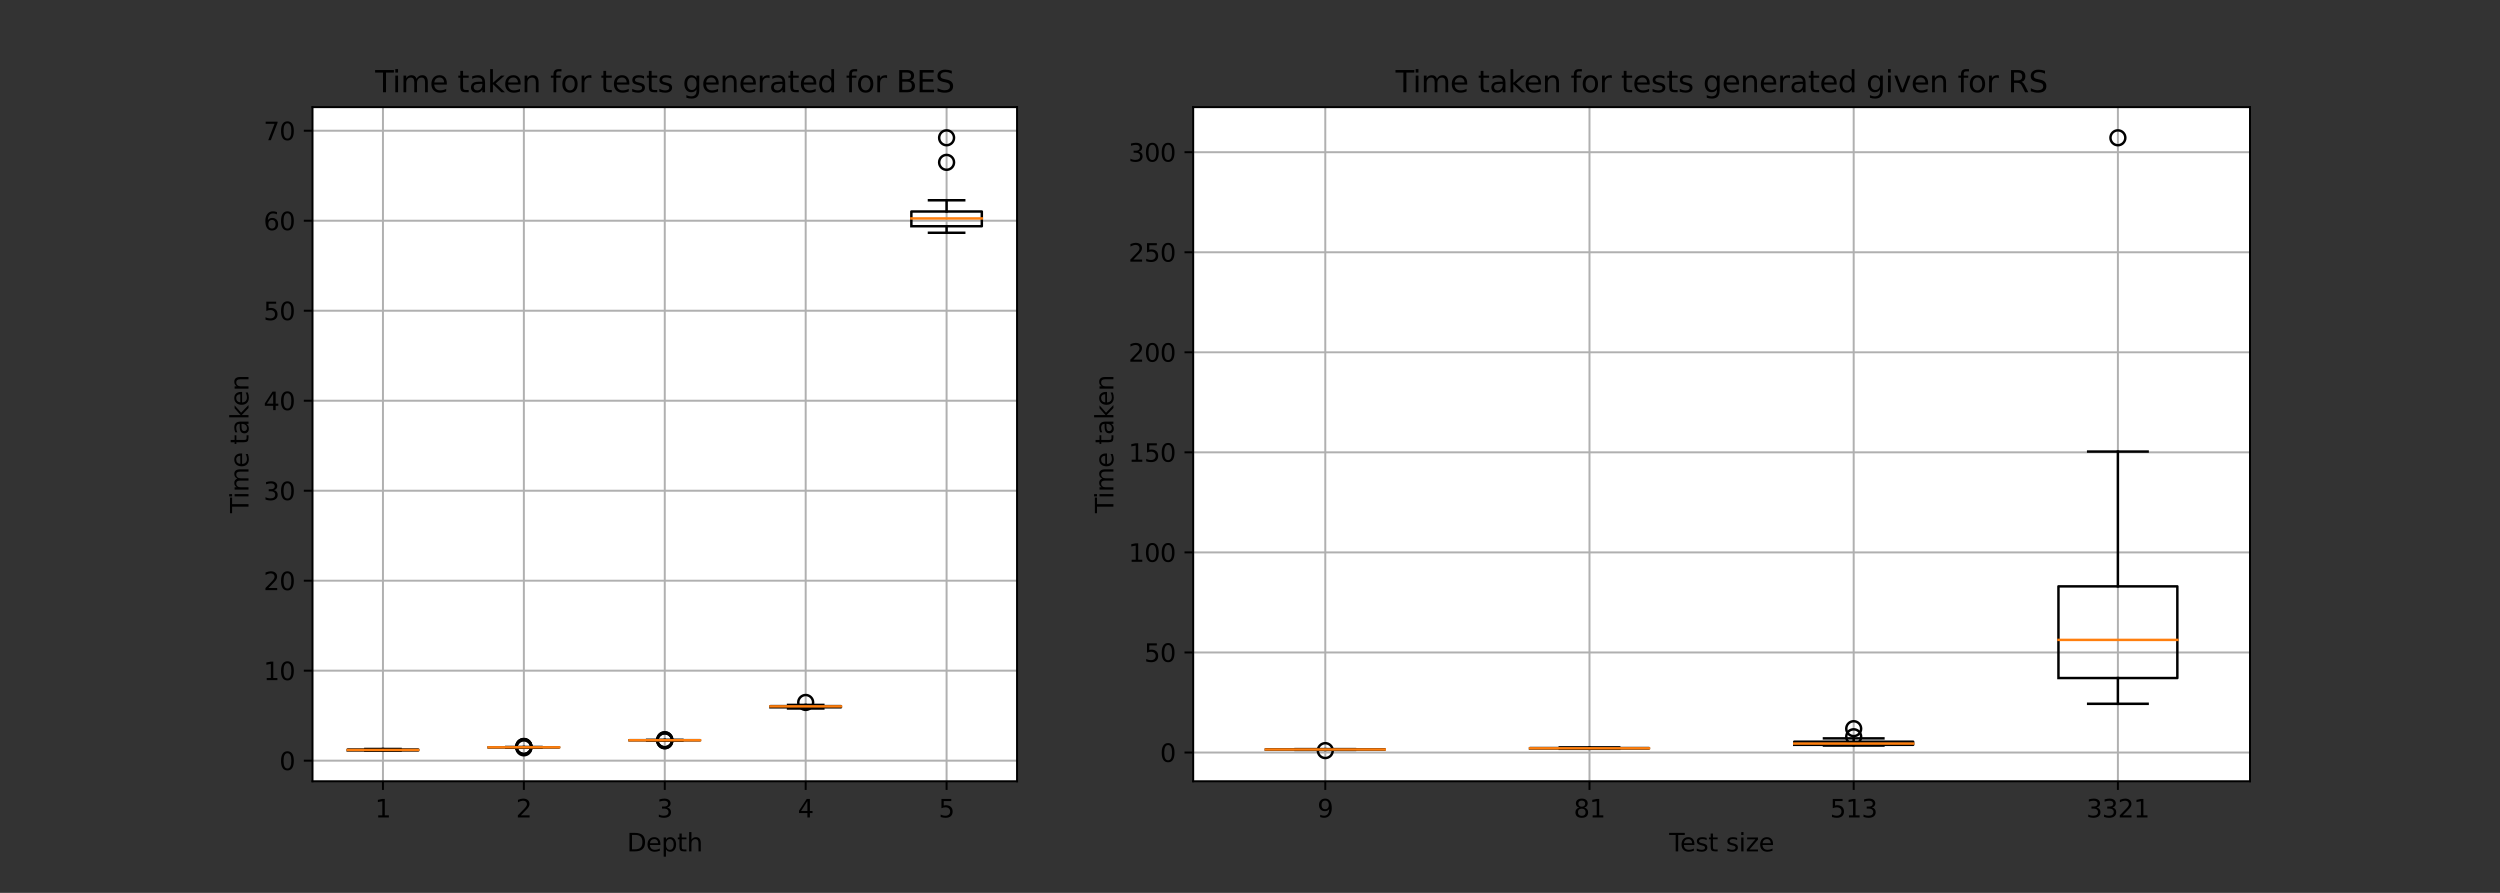 <?xml version="1.0" encoding="utf-8" standalone="no"?>
<!DOCTYPE svg PUBLIC "-//W3C//DTD SVG 1.1//EN"
  "http://www.w3.org/Graphics/SVG/1.1/DTD/svg11.dtd">
<svg height="360pt" version="1.1" viewBox="0 0 1008 360" width="1008pt" xmlns="http://www.w3.org/2000/svg" xmlns:xlink="http://www.w3.org/1999/xlink">
 <rect x="0" y="0" width="1008" height="360" fill="#333333" stroke="none"/>
 <defs>
  <style type="text/css">*{stroke-linecap:butt;stroke-linejoin:round;}</style>
 </defs>
 <g id="figure_1">
  <g id="patch_1">
   <path d="M 0 360 
L 1008 360 
L 1008 0 
L 0 0 
z
" style="fill:none;"/>
  </g>
  <g id="axes_1">
   <g id="patch_2">
    <path d="M 126 315 
L 410.073 315 
L 410.073 43.2 
L 126 43.2 
z
" style="fill:#ffffff;"/>
   </g>
   <g id="matplotlib.axis_1">
    <g id="xtick_1">
     <g id="line2d_1">
      <path clip-path="url(#p9148773cfa)" d="M 154.407 315 
L 154.407 43.2 
" style="fill:none;stroke:#b0b0b0;stroke-linecap:square;stroke-width:0.8;"/>
     </g>
     <g id="line2d_2">
      <defs>
       <path d="M 0 0 
L 0 3.5 
" id="m10429be201" style="stroke:#000000;stroke-width:0.8;"/>
      </defs>
      <g>
       <use style="stroke:#000000;stroke-width:0.8;" x="154.407" xlink:href="#m10429be201" y="315"/>
      </g>
     </g>
     <g id="text_1">
      <!-- 1 -->
      <g transform="translate(151.226 329.598)scale(0.1 -0.1)">
       <defs>
        <path d="M 794 531 
L 1825 531 
L 1825 4091 
L 703 3866 
L 703 4441 
L 1819 4666 
L 2450 4666 
L 2450 531 
L 3481 531 
L 3481 0 
L 794 0 
L 794 531 
z
" id="DejaVuSans-31" transform="scale(0.016)"/>
       </defs>
       <use xlink:href="#DejaVuSans-31"/>
      </g>
     </g>
    </g>
    <g id="xtick_2">
     <g id="line2d_3">
      <path clip-path="url(#p9148773cfa)" d="M 211.222 315 
L 211.222 43.2 
" style="fill:none;stroke:#b0b0b0;stroke-linecap:square;stroke-width:0.8;"/>
     </g>
     <g id="line2d_4">
      <g>
       <use style="stroke:#000000;stroke-width:0.8;" x="211.222" xlink:href="#m10429be201" y="315"/>
      </g>
     </g>
     <g id="text_2">
      <!-- 2 -->
      <g transform="translate(208.041 329.598)scale(0.1 -0.1)">
       <defs>
        <path d="M 1228 531 
L 3431 531 
L 3431 0 
L 469 0 
L 469 531 
Q 828 903 1448 1529 
Q 2069 2156 2228 2338 
Q 2531 2678 2651 2914 
Q 2772 3150 2772 3378 
Q 2772 3750 2511 3984 
Q 2250 4219 1831 4219 
Q 1534 4219 1204 4116 
Q 875 4013 500 3803 
L 500 4441 
Q 881 4594 1212 4672 
Q 1544 4750 1819 4750 
Q 2544 4750 2975 4387 
Q 3406 4025 3406 3419 
Q 3406 3131 3298 2873 
Q 3191 2616 2906 2266 
Q 2828 2175 2409 1742 
Q 1991 1309 1228 531 
z
" id="DejaVuSans-32" transform="scale(0.016)"/>
       </defs>
       <use xlink:href="#DejaVuSans-32"/>
      </g>
     </g>
    </g>
    <g id="xtick_3">
     <g id="line2d_5">
      <path clip-path="url(#p9148773cfa)" d="M 268.036 315 
L 268.036 43.2 
" style="fill:none;stroke:#b0b0b0;stroke-linecap:square;stroke-width:0.8;"/>
     </g>
     <g id="line2d_6">
      <g>
       <use style="stroke:#000000;stroke-width:0.8;" x="268.036" xlink:href="#m10429be201" y="315"/>
      </g>
     </g>
     <g id="text_3">
      <!-- 3 -->
      <g transform="translate(264.855 329.598)scale(0.1 -0.1)">
       <defs>
        <path d="M 2597 2516 
Q 3050 2419 3304 2112 
Q 3559 1806 3559 1356 
Q 3559 666 3084 287 
Q 2609 -91 1734 -91 
Q 1441 -91 1130 -33 
Q 819 25 488 141 
L 488 750 
Q 750 597 1062 519 
Q 1375 441 1716 441 
Q 2309 441 2620 675 
Q 2931 909 2931 1356 
Q 2931 1769 2642 2001 
Q 2353 2234 1838 2234 
L 1294 2234 
L 1294 2753 
L 1863 2753 
Q 2328 2753 2575 2939 
Q 2822 3125 2822 3475 
Q 2822 3834 2567 4026 
Q 2313 4219 1838 4219 
Q 1578 4219 1281 4162 
Q 984 4106 628 3988 
L 628 4550 
Q 988 4650 1302 4700 
Q 1616 4750 1894 4750 
Q 2613 4750 3031 4423 
Q 3450 4097 3450 3541 
Q 3450 3153 3228 2886 
Q 3006 2619 2597 2516 
z
" id="DejaVuSans-33" transform="scale(0.016)"/>
       </defs>
       <use xlink:href="#DejaVuSans-33"/>
      </g>
     </g>
    </g>
    <g id="xtick_4">
     <g id="line2d_7">
      <path clip-path="url(#p9148773cfa)" d="M 324.851 315 
L 324.851 43.2 
" style="fill:none;stroke:#b0b0b0;stroke-linecap:square;stroke-width:0.8;"/>
     </g>
     <g id="line2d_8">
      <g>
       <use style="stroke:#000000;stroke-width:0.8;" x="324.851" xlink:href="#m10429be201" y="315"/>
      </g>
     </g>
     <g id="text_4">
      <!-- 4 -->
      <g transform="translate(321.67 329.598)scale(0.1 -0.1)">
       <defs>
        <path d="M 2419 4116 
L 825 1625 
L 2419 1625 
L 2419 4116 
z
M 2253 4666 
L 3047 4666 
L 3047 1625 
L 3713 1625 
L 3713 1100 
L 3047 1100 
L 3047 0 
L 2419 0 
L 2419 1100 
L 313 1100 
L 313 1709 
L 2253 4666 
z
" id="DejaVuSans-34" transform="scale(0.016)"/>
       </defs>
       <use xlink:href="#DejaVuSans-34"/>
      </g>
     </g>
    </g>
    <g id="xtick_5">
     <g id="line2d_9">
      <path clip-path="url(#p9148773cfa)" d="M 381.665 315 
L 381.665 43.2 
" style="fill:none;stroke:#b0b0b0;stroke-linecap:square;stroke-width:0.8;"/>
     </g>
     <g id="line2d_10">
      <g>
       <use style="stroke:#000000;stroke-width:0.8;" x="381.665" xlink:href="#m10429be201" y="315"/>
      </g>
     </g>
     <g id="text_5">
      <!-- 5 -->
      <g transform="translate(378.484 329.598)scale(0.1 -0.1)">
       <defs>
        <path d="M 691 4666 
L 3169 4666 
L 3169 4134 
L 1269 4134 
L 1269 2991 
Q 1406 3038 1543 3061 
Q 1681 3084 1819 3084 
Q 2600 3084 3056 2656 
Q 3513 2228 3513 1497 
Q 3513 744 3044 326 
Q 2575 -91 1722 -91 
Q 1428 -91 1123 -41 
Q 819 9 494 109 
L 494 744 
Q 775 591 1075 516 
Q 1375 441 1709 441 
Q 2250 441 2565 725 
Q 2881 1009 2881 1497 
Q 2881 1984 2565 2268 
Q 2250 2553 1709 2553 
Q 1456 2553 1204 2497 
Q 953 2441 691 2322 
L 691 4666 
z
" id="DejaVuSans-35" transform="scale(0.016)"/>
       </defs>
       <use xlink:href="#DejaVuSans-35"/>
      </g>
     </g>
    </g>
    <g id="text_6">
     <!-- Depth -->
     <g transform="translate(252.807 343.277)scale(0.1 -0.1)">
      <defs>
       <path d="M 1259 4147 
L 1259 519 
L 2022 519 
Q 2988 519 3436 956 
Q 3884 1394 3884 2338 
Q 3884 3275 3436 3711 
Q 2988 4147 2022 4147 
L 1259 4147 
z
M 628 4666 
L 1925 4666 
Q 3281 4666 3915 4102 
Q 4550 3538 4550 2338 
Q 4550 1131 3912 565 
Q 3275 0 1925 0 
L 628 0 
L 628 4666 
z
" id="DejaVuSans-44" transform="scale(0.016)"/>
       <path d="M 3597 1894 
L 3597 1613 
L 953 1613 
Q 991 1019 1311 708 
Q 1631 397 2203 397 
Q 2534 397 2845 478 
Q 3156 559 3463 722 
L 3463 178 
Q 3153 47 2828 -22 
Q 2503 -91 2169 -91 
Q 1331 -91 842 396 
Q 353 884 353 1716 
Q 353 2575 817 3079 
Q 1281 3584 2069 3584 
Q 2775 3584 3186 3129 
Q 3597 2675 3597 1894 
z
M 3022 2063 
Q 3016 2534 2758 2815 
Q 2500 3097 2075 3097 
Q 1594 3097 1305 2825 
Q 1016 2553 972 2059 
L 3022 2063 
z
" id="DejaVuSans-65" transform="scale(0.016)"/>
       <path d="M 1159 525 
L 1159 -1331 
L 581 -1331 
L 581 3500 
L 1159 3500 
L 1159 2969 
Q 1341 3281 1617 3432 
Q 1894 3584 2278 3584 
Q 2916 3584 3314 3078 
Q 3713 2572 3713 1747 
Q 3713 922 3314 415 
Q 2916 -91 2278 -91 
Q 1894 -91 1617 61 
Q 1341 213 1159 525 
z
M 3116 1747 
Q 3116 2381 2855 2742 
Q 2594 3103 2138 3103 
Q 1681 3103 1420 2742 
Q 1159 2381 1159 1747 
Q 1159 1113 1420 752 
Q 1681 391 2138 391 
Q 2594 391 2855 752 
Q 3116 1113 3116 1747 
z
" id="DejaVuSans-70" transform="scale(0.016)"/>
       <path d="M 1172 4494 
L 1172 3500 
L 2356 3500 
L 2356 3053 
L 1172 3053 
L 1172 1153 
Q 1172 725 1289 603 
Q 1406 481 1766 481 
L 2356 481 
L 2356 0 
L 1766 0 
Q 1100 0 847 248 
Q 594 497 594 1153 
L 594 3053 
L 172 3053 
L 172 3500 
L 594 3500 
L 594 4494 
L 1172 4494 
z
" id="DejaVuSans-74" transform="scale(0.016)"/>
       <path d="M 3513 2113 
L 3513 0 
L 2938 0 
L 2938 2094 
Q 2938 2591 2744 2837 
Q 2550 3084 2163 3084 
Q 1697 3084 1428 2787 
Q 1159 2491 1159 1978 
L 1159 0 
L 581 0 
L 581 4863 
L 1159 4863 
L 1159 2956 
Q 1366 3272 1645 3428 
Q 1925 3584 2291 3584 
Q 2894 3584 3203 3211 
Q 3513 2838 3513 2113 
z
" id="DejaVuSans-68" transform="scale(0.016)"/>
      </defs>
      <use xlink:href="#DejaVuSans-44"/>
      <use x="77.002" xlink:href="#DejaVuSans-65"/>
      <use x="138.525" xlink:href="#DejaVuSans-70"/>
      <use x="202.002" xlink:href="#DejaVuSans-74"/>
      <use x="241.211" xlink:href="#DejaVuSans-68"/>
     </g>
    </g>
   </g>
   <g id="matplotlib.axis_2">
    <g id="ytick_1">
     <g id="line2d_11">
      <path clip-path="url(#p9148773cfa)" d="M 126 306.705 
L 410.073 306.705 
" style="fill:none;stroke:#b0b0b0;stroke-linecap:square;stroke-width:0.8;"/>
     </g>
     <g id="line2d_12">
      <defs>
       <path d="M 0 0 
L -3.5 0 
" id="mc51fb08b3b" style="stroke:#000000;stroke-width:0.8;"/>
      </defs>
      <g>
       <use style="stroke:#000000;stroke-width:0.8;" x="126" xlink:href="#mc51fb08b3b" y="306.705"/>
      </g>
     </g>
     <g id="text_7">
      <!-- 0 -->
      <g transform="translate(112.638 310.504)scale(0.1 -0.1)">
       <defs>
        <path d="M 2034 4250 
Q 1547 4250 1301 3770 
Q 1056 3291 1056 2328 
Q 1056 1369 1301 889 
Q 1547 409 2034 409 
Q 2525 409 2770 889 
Q 3016 1369 3016 2328 
Q 3016 3291 2770 3770 
Q 2525 4250 2034 4250 
z
M 2034 4750 
Q 2819 4750 3233 4129 
Q 3647 3509 3647 2328 
Q 3647 1150 3233 529 
Q 2819 -91 2034 -91 
Q 1250 -91 836 529 
Q 422 1150 422 2328 
Q 422 3509 836 4129 
Q 1250 4750 2034 4750 
z
" id="DejaVuSans-30" transform="scale(0.016)"/>
       </defs>
       <use xlink:href="#DejaVuSans-30"/>
      </g>
     </g>
    </g>
    <g id="ytick_2">
     <g id="line2d_13">
      <path clip-path="url(#p9148773cfa)" d="M 126 270.421 
L 410.073 270.421 
" style="fill:none;stroke:#b0b0b0;stroke-linecap:square;stroke-width:0.8;"/>
     </g>
     <g id="line2d_14">
      <g>
       <use style="stroke:#000000;stroke-width:0.8;" x="126" xlink:href="#mc51fb08b3b" y="270.421"/>
      </g>
     </g>
     <g id="text_8">
      <!-- 10 -->
      <g transform="translate(106.275 274.22)scale(0.1 -0.1)">
       <use xlink:href="#DejaVuSans-31"/>
       <use x="63.623" xlink:href="#DejaVuSans-30"/>
      </g>
     </g>
    </g>
    <g id="ytick_3">
     <g id="line2d_15">
      <path clip-path="url(#p9148773cfa)" d="M 126 234.138 
L 410.073 234.138 
" style="fill:none;stroke:#b0b0b0;stroke-linecap:square;stroke-width:0.8;"/>
     </g>
     <g id="line2d_16">
      <g>
       <use style="stroke:#000000;stroke-width:0.8;" x="126" xlink:href="#mc51fb08b3b" y="234.138"/>
      </g>
     </g>
     <g id="text_9">
      <!-- 20 -->
      <g transform="translate(106.275 237.937)scale(0.1 -0.1)">
       <use xlink:href="#DejaVuSans-32"/>
       <use x="63.623" xlink:href="#DejaVuSans-30"/>
      </g>
     </g>
    </g>
    <g id="ytick_4">
     <g id="line2d_17">
      <path clip-path="url(#p9148773cfa)" d="M 126 197.854 
L 410.073 197.854 
" style="fill:none;stroke:#b0b0b0;stroke-linecap:square;stroke-width:0.8;"/>
     </g>
     <g id="line2d_18">
      <g>
       <use style="stroke:#000000;stroke-width:0.8;" x="126" xlink:href="#mc51fb08b3b" y="197.854"/>
      </g>
     </g>
     <g id="text_10">
      <!-- 30 -->
      <g transform="translate(106.275 201.653)scale(0.1 -0.1)">
       <use xlink:href="#DejaVuSans-33"/>
       <use x="63.623" xlink:href="#DejaVuSans-30"/>
      </g>
     </g>
    </g>
    <g id="ytick_5">
     <g id="line2d_19">
      <path clip-path="url(#p9148773cfa)" d="M 126 161.571 
L 410.073 161.571 
" style="fill:none;stroke:#b0b0b0;stroke-linecap:square;stroke-width:0.8;"/>
     </g>
     <g id="line2d_20">
      <g>
       <use style="stroke:#000000;stroke-width:0.8;" x="126" xlink:href="#mc51fb08b3b" y="161.571"/>
      </g>
     </g>
     <g id="text_11">
      <!-- 40 -->
      <g transform="translate(106.275 165.37)scale(0.1 -0.1)">
       <use xlink:href="#DejaVuSans-34"/>
       <use x="63.623" xlink:href="#DejaVuSans-30"/>
      </g>
     </g>
    </g>
    <g id="ytick_6">
     <g id="line2d_21">
      <path clip-path="url(#p9148773cfa)" d="M 126 125.287 
L 410.073 125.287 
" style="fill:none;stroke:#b0b0b0;stroke-linecap:square;stroke-width:0.8;"/>
     </g>
     <g id="line2d_22">
      <g>
       <use style="stroke:#000000;stroke-width:0.8;" x="126" xlink:href="#mc51fb08b3b" y="125.287"/>
      </g>
     </g>
     <g id="text_12">
      <!-- 50 -->
      <g transform="translate(106.275 129.086)scale(0.1 -0.1)">
       <use xlink:href="#DejaVuSans-35"/>
       <use x="63.623" xlink:href="#DejaVuSans-30"/>
      </g>
     </g>
    </g>
    <g id="ytick_7">
     <g id="line2d_23">
      <path clip-path="url(#p9148773cfa)" d="M 126 89.004 
L 410.073 89.004 
" style="fill:none;stroke:#b0b0b0;stroke-linecap:square;stroke-width:0.8;"/>
     </g>
     <g id="line2d_24">
      <g>
       <use style="stroke:#000000;stroke-width:0.8;" x="126" xlink:href="#mc51fb08b3b" y="89.004"/>
      </g>
     </g>
     <g id="text_13">
      <!-- 60 -->
      <g transform="translate(106.275 92.803)scale(0.1 -0.1)">
       <defs>
        <path d="M 2113 2584 
Q 1688 2584 1439 2293 
Q 1191 2003 1191 1497 
Q 1191 994 1439 701 
Q 1688 409 2113 409 
Q 2538 409 2786 701 
Q 3034 994 3034 1497 
Q 3034 2003 2786 2293 
Q 2538 2584 2113 2584 
z
M 3366 4563 
L 3366 3988 
Q 3128 4100 2886 4159 
Q 2644 4219 2406 4219 
Q 1781 4219 1451 3797 
Q 1122 3375 1075 2522 
Q 1259 2794 1537 2939 
Q 1816 3084 2150 3084 
Q 2853 3084 3261 2657 
Q 3669 2231 3669 1497 
Q 3669 778 3244 343 
Q 2819 -91 2113 -91 
Q 1303 -91 875 529 
Q 447 1150 447 2328 
Q 447 3434 972 4092 
Q 1497 4750 2381 4750 
Q 2619 4750 2861 4703 
Q 3103 4656 3366 4563 
z
" id="DejaVuSans-36" transform="scale(0.016)"/>
       </defs>
       <use xlink:href="#DejaVuSans-36"/>
       <use x="63.623" xlink:href="#DejaVuSans-30"/>
      </g>
     </g>
    </g>
    <g id="ytick_8">
     <g id="line2d_25">
      <path clip-path="url(#p9148773cfa)" d="M 126 52.72 
L 410.073 52.72 
" style="fill:none;stroke:#b0b0b0;stroke-linecap:square;stroke-width:0.8;"/>
     </g>
     <g id="line2d_26">
      <g>
       <use style="stroke:#000000;stroke-width:0.8;" x="126" xlink:href="#mc51fb08b3b" y="52.72"/>
      </g>
     </g>
     <g id="text_14">
      <!-- 70 -->
      <g transform="translate(106.275 56.519)scale(0.1 -0.1)">
       <defs>
        <path d="M 525 4666 
L 3525 4666 
L 3525 4397 
L 1831 0 
L 1172 0 
L 2766 4134 
L 525 4134 
L 525 4666 
z
" id="DejaVuSans-37" transform="scale(0.016)"/>
       </defs>
       <use xlink:href="#DejaVuSans-37"/>
       <use x="63.623" xlink:href="#DejaVuSans-30"/>
      </g>
     </g>
    </g>
    <g id="text_15">
     <!-- Time taken -->
     <g transform="translate(100.195 206.906)rotate(-90)scale(0.1 -0.1)">
      <defs>
       <path d="M -19 4666 
L 3928 4666 
L 3928 4134 
L 2272 4134 
L 2272 0 
L 1638 0 
L 1638 4134 
L -19 4134 
L -19 4666 
z
" id="DejaVuSans-54" transform="scale(0.016)"/>
       <path d="M 603 3500 
L 1178 3500 
L 1178 0 
L 603 0 
L 603 3500 
z
M 603 4863 
L 1178 4863 
L 1178 4134 
L 603 4134 
L 603 4863 
z
" id="DejaVuSans-69" transform="scale(0.016)"/>
       <path d="M 3328 2828 
Q 3544 3216 3844 3400 
Q 4144 3584 4550 3584 
Q 5097 3584 5394 3201 
Q 5691 2819 5691 2113 
L 5691 0 
L 5113 0 
L 5113 2094 
Q 5113 2597 4934 2840 
Q 4756 3084 4391 3084 
Q 3944 3084 3684 2787 
Q 3425 2491 3425 1978 
L 3425 0 
L 2847 0 
L 2847 2094 
Q 2847 2600 2669 2842 
Q 2491 3084 2119 3084 
Q 1678 3084 1418 2786 
Q 1159 2488 1159 1978 
L 1159 0 
L 581 0 
L 581 3500 
L 1159 3500 
L 1159 2956 
Q 1356 3278 1631 3431 
Q 1906 3584 2284 3584 
Q 2666 3584 2933 3390 
Q 3200 3197 3328 2828 
z
" id="DejaVuSans-6d" transform="scale(0.016)"/>
       <path id="DejaVuSans-20" transform="scale(0.016)"/>
       <path d="M 2194 1759 
Q 1497 1759 1228 1600 
Q 959 1441 959 1056 
Q 959 750 1161 570 
Q 1363 391 1709 391 
Q 2188 391 2477 730 
Q 2766 1069 2766 1631 
L 2766 1759 
L 2194 1759 
z
M 3341 1997 
L 3341 0 
L 2766 0 
L 2766 531 
Q 2569 213 2275 61 
Q 1981 -91 1556 -91 
Q 1019 -91 701 211 
Q 384 513 384 1019 
Q 384 1609 779 1909 
Q 1175 2209 1959 2209 
L 2766 2209 
L 2766 2266 
Q 2766 2663 2505 2880 
Q 2244 3097 1772 3097 
Q 1472 3097 1187 3025 
Q 903 2953 641 2809 
L 641 3341 
Q 956 3463 1253 3523 
Q 1550 3584 1831 3584 
Q 2591 3584 2966 3190 
Q 3341 2797 3341 1997 
z
" id="DejaVuSans-61" transform="scale(0.016)"/>
       <path d="M 581 4863 
L 1159 4863 
L 1159 1991 
L 2875 3500 
L 3609 3500 
L 1753 1863 
L 3688 0 
L 2938 0 
L 1159 1709 
L 1159 0 
L 581 0 
L 581 4863 
z
" id="DejaVuSans-6b" transform="scale(0.016)"/>
       <path d="M 3513 2113 
L 3513 0 
L 2938 0 
L 2938 2094 
Q 2938 2591 2744 2837 
Q 2550 3084 2163 3084 
Q 1697 3084 1428 2787 
Q 1159 2491 1159 1978 
L 1159 0 
L 581 0 
L 581 3500 
L 1159 3500 
L 1159 2956 
Q 1366 3272 1645 3428 
Q 1925 3584 2291 3584 
Q 2894 3584 3203 3211 
Q 3513 2838 3513 2113 
z
" id="DejaVuSans-6e" transform="scale(0.016)"/>
      </defs>
      <use xlink:href="#DejaVuSans-54"/>
      <use x="57.959" xlink:href="#DejaVuSans-69"/>
      <use x="85.742" xlink:href="#DejaVuSans-6d"/>
      <use x="183.154" xlink:href="#DejaVuSans-65"/>
      <use x="244.678" xlink:href="#DejaVuSans-20"/>
      <use x="276.465" xlink:href="#DejaVuSans-74"/>
      <use x="315.674" xlink:href="#DejaVuSans-61"/>
      <use x="376.953" xlink:href="#DejaVuSans-6b"/>
      <use x="431.238" xlink:href="#DejaVuSans-65"/>
      <use x="492.762" xlink:href="#DejaVuSans-6e"/>
     </g>
    </g>
   </g>
   <g id="line2d_27">
    <path clip-path="url(#p9148773cfa)" d="M 140.204 302.569 
L 168.611 302.569 
L 168.611 302.21 
L 140.204 302.21 
L 140.204 302.569 
" style="fill:none;stroke:#000000;stroke-linecap:square;"/>
   </g>
   <g id="line2d_28">
    <path clip-path="url(#p9148773cfa)" d="M 154.407 302.569 
L 154.407 302.645 
" style="fill:none;stroke:#000000;stroke-linecap:square;"/>
   </g>
   <g id="line2d_29">
    <path clip-path="url(#p9148773cfa)" d="M 154.407 302.21 
L 154.407 301.992 
" style="fill:none;stroke:#000000;stroke-linecap:square;"/>
   </g>
   <g id="line2d_30">
    <path clip-path="url(#p9148773cfa)" d="M 147.305 302.645 
L 161.509 302.645 
" style="fill:none;stroke:#000000;stroke-linecap:square;"/>
   </g>
   <g id="line2d_31">
    <path clip-path="url(#p9148773cfa)" d="M 147.305 301.992 
L 161.509 301.992 
" style="fill:none;stroke:#000000;stroke-linecap:square;"/>
   </g>
   <g id="line2d_32"/>
   <g id="line2d_33">
    <path clip-path="url(#p9148773cfa)" d="M 197.018 301.354 
L 225.425 301.354 
L 225.425 301.277 
L 197.018 301.277 
L 197.018 301.354 
" style="fill:none;stroke:#000000;stroke-linecap:square;"/>
   </g>
   <g id="line2d_34">
    <path clip-path="url(#p9148773cfa)" d="M 211.222 301.354 
L 211.222 301.47 
" style="fill:none;stroke:#000000;stroke-linecap:square;"/>
   </g>
   <g id="line2d_35">
    <path clip-path="url(#p9148773cfa)" d="M 211.222 301.277 
L 211.222 301.186 
" style="fill:none;stroke:#000000;stroke-linecap:square;"/>
   </g>
   <g id="line2d_36">
    <path clip-path="url(#p9148773cfa)" d="M 204.12 301.47 
L 218.324 301.47 
" style="fill:none;stroke:#000000;stroke-linecap:square;"/>
   </g>
   <g id="line2d_37">
    <path clip-path="url(#p9148773cfa)" d="M 204.12 301.186 
L 218.324 301.186 
" style="fill:none;stroke:#000000;stroke-linecap:square;"/>
   </g>
   <g id="line2d_38">
    <defs>
     <path d="M 0 3 
C 0.796 3 1.559 2.684 2.121 2.121 
C 2.684 1.559 3 0.796 3 0 
C 3 -0.796 2.684 -1.559 2.121 -2.121 
C 1.559 -2.684 0.796 -3 0 -3 
C -0.796 -3 -1.559 -2.684 -2.121 -2.121 
C -2.684 -1.559 -3 -0.796 -3 0 
C -3 0.796 -2.684 1.559 -2.121 2.121 
C -1.559 2.684 -0.796 3 0 3 
z
" id="md85a935b28" style="stroke:#000000;"/>
    </defs>
    <g clip-path="url(#p9148773cfa)">
     <use style="fill-opacity:0;stroke:#000000;" x="211.222" xlink:href="#md85a935b28" y="301.527"/>
     <use style="fill-opacity:0;stroke:#000000;" x="211.222" xlink:href="#md85a935b28" y="301.098"/>
     <use style="fill-opacity:0;stroke:#000000;" x="211.222" xlink:href="#md85a935b28" y="301.138"/>
     <use style="fill-opacity:0;stroke:#000000;" x="211.222" xlink:href="#md85a935b28" y="301.111"/>
     <use style="fill-opacity:0;stroke:#000000;" x="211.222" xlink:href="#md85a935b28" y="300.959"/>
    </g>
   </g>
   <g id="line2d_39">
    <path clip-path="url(#p9148773cfa)" d="M 253.833 298.497 
L 282.24 298.497 
L 282.24 298.424 
L 253.833 298.424 
L 253.833 298.497 
" style="fill:none;stroke:#000000;stroke-linecap:square;"/>
   </g>
   <g id="line2d_40">
    <path clip-path="url(#p9148773cfa)" d="M 268.036 298.497 
L 268.036 298.601 
" style="fill:none;stroke:#000000;stroke-linecap:square;"/>
   </g>
   <g id="line2d_41">
    <path clip-path="url(#p9148773cfa)" d="M 268.036 298.424 
L 268.036 298.316 
" style="fill:none;stroke:#000000;stroke-linecap:square;"/>
   </g>
   <g id="line2d_42">
    <path clip-path="url(#p9148773cfa)" d="M 260.935 298.601 
L 275.138 298.601 
" style="fill:none;stroke:#000000;stroke-linecap:square;"/>
   </g>
   <g id="line2d_43">
    <path clip-path="url(#p9148773cfa)" d="M 260.935 298.316 
L 275.138 298.316 
" style="fill:none;stroke:#000000;stroke-linecap:square;"/>
   </g>
   <g id="line2d_44">
    <g clip-path="url(#p9148773cfa)">
     <use style="fill-opacity:0;stroke:#000000;" x="268.036" xlink:href="#md85a935b28" y="298.676"/>
     <use style="fill-opacity:0;stroke:#000000;" x="268.036" xlink:href="#md85a935b28" y="298.642"/>
     <use style="fill-opacity:0;stroke:#000000;" x="268.036" xlink:href="#md85a935b28" y="298.302"/>
     <use style="fill-opacity:0;stroke:#000000;" x="268.036" xlink:href="#md85a935b28" y="298.268"/>
    </g>
   </g>
   <g id="line2d_45">
    <path clip-path="url(#p9148773cfa)" d="M 310.647 285.188 
L 339.055 285.188 
L 339.055 284.702 
L 310.647 284.702 
L 310.647 285.188 
" style="fill:none;stroke:#000000;stroke-linecap:square;"/>
   </g>
   <g id="line2d_46">
    <path clip-path="url(#p9148773cfa)" d="M 324.851 285.188 
L 324.851 285.656 
" style="fill:none;stroke:#000000;stroke-linecap:square;"/>
   </g>
   <g id="line2d_47">
    <path clip-path="url(#p9148773cfa)" d="M 324.851 284.702 
L 324.851 284.216 
" style="fill:none;stroke:#000000;stroke-linecap:square;"/>
   </g>
   <g id="line2d_48">
    <path clip-path="url(#p9148773cfa)" d="M 317.749 285.656 
L 331.953 285.656 
" style="fill:none;stroke:#000000;stroke-linecap:square;"/>
   </g>
   <g id="line2d_49">
    <path clip-path="url(#p9148773cfa)" d="M 317.749 284.216 
L 331.953 284.216 
" style="fill:none;stroke:#000000;stroke-linecap:square;"/>
   </g>
   <g id="line2d_50">
    <g clip-path="url(#p9148773cfa)">
     <use style="fill-opacity:0;stroke:#000000;" x="324.851" xlink:href="#md85a935b28" y="283.231"/>
    </g>
   </g>
   <g id="line2d_51">
    <path clip-path="url(#p9148773cfa)" d="M 367.462 91.217 
L 395.869 91.217 
L 395.869 85.286 
L 367.462 85.286 
L 367.462 91.217 
" style="fill:none;stroke:#000000;stroke-linecap:square;"/>
   </g>
   <g id="line2d_52">
    <path clip-path="url(#p9148773cfa)" d="M 381.665 91.217 
L 381.665 93.846 
" style="fill:none;stroke:#000000;stroke-linecap:square;"/>
   </g>
   <g id="line2d_53">
    <path clip-path="url(#p9148773cfa)" d="M 381.665 85.286 
L 381.665 80.748 
" style="fill:none;stroke:#000000;stroke-linecap:square;"/>
   </g>
   <g id="line2d_54">
    <path clip-path="url(#p9148773cfa)" d="M 374.564 93.846 
L 388.767 93.846 
" style="fill:none;stroke:#000000;stroke-linecap:square;"/>
   </g>
   <g id="line2d_55">
    <path clip-path="url(#p9148773cfa)" d="M 374.564 80.748 
L 388.767 80.748 
" style="fill:none;stroke:#000000;stroke-linecap:square;"/>
   </g>
   <g id="line2d_56">
    <g clip-path="url(#p9148773cfa)">
     <use style="fill-opacity:0;stroke:#000000;" x="381.665" xlink:href="#md85a935b28" y="55.555"/>
     <use style="fill-opacity:0;stroke:#000000;" x="381.665" xlink:href="#md85a935b28" y="65.462"/>
    </g>
   </g>
   <g id="line2d_57">
    <path clip-path="url(#p9148773cfa)" d="M 140.204 302.396 
L 168.611 302.396 
" style="fill:none;stroke:#ff7f0e;stroke-linecap:square;"/>
   </g>
   <g id="line2d_58">
    <path clip-path="url(#p9148773cfa)" d="M 197.018 301.302 
L 225.425 301.302 
" style="fill:none;stroke:#ff7f0e;stroke-linecap:square;"/>
   </g>
   <g id="line2d_59">
    <path clip-path="url(#p9148773cfa)" d="M 253.833 298.461 
L 282.24 298.461 
" style="fill:none;stroke:#ff7f0e;stroke-linecap:square;"/>
   </g>
   <g id="line2d_60">
    <path clip-path="url(#p9148773cfa)" d="M 310.647 284.806 
L 339.055 284.806 
" style="fill:none;stroke:#ff7f0e;stroke-linecap:square;"/>
   </g>
   <g id="line2d_61">
    <path clip-path="url(#p9148773cfa)" d="M 367.462 88.07 
L 395.869 88.07 
" style="fill:none;stroke:#ff7f0e;stroke-linecap:square;"/>
   </g>
   <g id="patch_3">
    <path d="M 126 315 
L 126 43.2 
" style="fill:none;stroke:#000000;stroke-linecap:square;stroke-linejoin:miter;stroke-width:0.8;"/>
   </g>
   <g id="patch_4">
    <path d="M 410.073 315 
L 410.073 43.2 
" style="fill:none;stroke:#000000;stroke-linecap:square;stroke-linejoin:miter;stroke-width:0.8;"/>
   </g>
   <g id="patch_5">
    <path d="M 126 315 
L 410.073 315 
" style="fill:none;stroke:#000000;stroke-linecap:square;stroke-linejoin:miter;stroke-width:0.8;"/>
   </g>
   <g id="patch_6">
    <path d="M 126 43.2 
L 410.073 43.2 
" style="fill:none;stroke:#000000;stroke-linecap:square;stroke-linejoin:miter;stroke-width:0.8;"/>
   </g>
   <g id="text_16">
    <!-- Time taken for tests generated for BES -->
    <g transform="translate(151.278 37.2)scale(0.12 -0.12)">
     <defs>
      <path d="M 2375 4863 
L 2375 4384 
L 1825 4384 
Q 1516 4384 1395 4259 
Q 1275 4134 1275 3809 
L 1275 3500 
L 2222 3500 
L 2222 3053 
L 1275 3053 
L 1275 0 
L 697 0 
L 697 3053 
L 147 3053 
L 147 3500 
L 697 3500 
L 697 3744 
Q 697 4328 969 4595 
Q 1241 4863 1831 4863 
L 2375 4863 
z
" id="DejaVuSans-66" transform="scale(0.016)"/>
      <path d="M 1959 3097 
Q 1497 3097 1228 2736 
Q 959 2375 959 1747 
Q 959 1119 1226 758 
Q 1494 397 1959 397 
Q 2419 397 2687 759 
Q 2956 1122 2956 1747 
Q 2956 2369 2687 2733 
Q 2419 3097 1959 3097 
z
M 1959 3584 
Q 2709 3584 3137 3096 
Q 3566 2609 3566 1747 
Q 3566 888 3137 398 
Q 2709 -91 1959 -91 
Q 1206 -91 779 398 
Q 353 888 353 1747 
Q 353 2609 779 3096 
Q 1206 3584 1959 3584 
z
" id="DejaVuSans-6f" transform="scale(0.016)"/>
      <path d="M 2631 2963 
Q 2534 3019 2420 3045 
Q 2306 3072 2169 3072 
Q 1681 3072 1420 2755 
Q 1159 2438 1159 1844 
L 1159 0 
L 581 0 
L 581 3500 
L 1159 3500 
L 1159 2956 
Q 1341 3275 1631 3429 
Q 1922 3584 2338 3584 
Q 2397 3584 2469 3576 
Q 2541 3569 2628 3553 
L 2631 2963 
z
" id="DejaVuSans-72" transform="scale(0.016)"/>
      <path d="M 2834 3397 
L 2834 2853 
Q 2591 2978 2328 3040 
Q 2066 3103 1784 3103 
Q 1356 3103 1142 2972 
Q 928 2841 928 2578 
Q 928 2378 1081 2264 
Q 1234 2150 1697 2047 
L 1894 2003 
Q 2506 1872 2764 1633 
Q 3022 1394 3022 966 
Q 3022 478 2636 193 
Q 2250 -91 1575 -91 
Q 1294 -91 989 -36 
Q 684 19 347 128 
L 347 722 
Q 666 556 975 473 
Q 1284 391 1588 391 
Q 1994 391 2212 530 
Q 2431 669 2431 922 
Q 2431 1156 2273 1281 
Q 2116 1406 1581 1522 
L 1381 1569 
Q 847 1681 609 1914 
Q 372 2147 372 2553 
Q 372 3047 722 3315 
Q 1072 3584 1716 3584 
Q 2034 3584 2315 3537 
Q 2597 3491 2834 3397 
z
" id="DejaVuSans-73" transform="scale(0.016)"/>
      <path d="M 2906 1791 
Q 2906 2416 2648 2759 
Q 2391 3103 1925 3103 
Q 1463 3103 1205 2759 
Q 947 2416 947 1791 
Q 947 1169 1205 825 
Q 1463 481 1925 481 
Q 2391 481 2648 825 
Q 2906 1169 2906 1791 
z
M 3481 434 
Q 3481 -459 3084 -895 
Q 2688 -1331 1869 -1331 
Q 1566 -1331 1297 -1286 
Q 1028 -1241 775 -1147 
L 775 -588 
Q 1028 -725 1275 -790 
Q 1522 -856 1778 -856 
Q 2344 -856 2625 -561 
Q 2906 -266 2906 331 
L 2906 616 
Q 2728 306 2450 153 
Q 2172 0 1784 0 
Q 1141 0 747 490 
Q 353 981 353 1791 
Q 353 2603 747 3093 
Q 1141 3584 1784 3584 
Q 2172 3584 2450 3431 
Q 2728 3278 2906 2969 
L 2906 3500 
L 3481 3500 
L 3481 434 
z
" id="DejaVuSans-67" transform="scale(0.016)"/>
      <path d="M 2906 2969 
L 2906 4863 
L 3481 4863 
L 3481 0 
L 2906 0 
L 2906 525 
Q 2725 213 2448 61 
Q 2172 -91 1784 -91 
Q 1150 -91 751 415 
Q 353 922 353 1747 
Q 353 2572 751 3078 
Q 1150 3584 1784 3584 
Q 2172 3584 2448 3432 
Q 2725 3281 2906 2969 
z
M 947 1747 
Q 947 1113 1208 752 
Q 1469 391 1925 391 
Q 2381 391 2643 752 
Q 2906 1113 2906 1747 
Q 2906 2381 2643 2742 
Q 2381 3103 1925 3103 
Q 1469 3103 1208 2742 
Q 947 2381 947 1747 
z
" id="DejaVuSans-64" transform="scale(0.016)"/>
      <path d="M 1259 2228 
L 1259 519 
L 2272 519 
Q 2781 519 3026 730 
Q 3272 941 3272 1375 
Q 3272 1813 3026 2020 
Q 2781 2228 2272 2228 
L 1259 2228 
z
M 1259 4147 
L 1259 2741 
L 2194 2741 
Q 2656 2741 2882 2914 
Q 3109 3088 3109 3444 
Q 3109 3797 2882 3972 
Q 2656 4147 2194 4147 
L 1259 4147 
z
M 628 4666 
L 2241 4666 
Q 2963 4666 3353 4366 
Q 3744 4066 3744 3513 
Q 3744 3084 3544 2831 
Q 3344 2578 2956 2516 
Q 3422 2416 3680 2098 
Q 3938 1781 3938 1306 
Q 3938 681 3513 340 
Q 3088 0 2303 0 
L 628 0 
L 628 4666 
z
" id="DejaVuSans-42" transform="scale(0.016)"/>
      <path d="M 628 4666 
L 3578 4666 
L 3578 4134 
L 1259 4134 
L 1259 2753 
L 3481 2753 
L 3481 2222 
L 1259 2222 
L 1259 531 
L 3634 531 
L 3634 0 
L 628 0 
L 628 4666 
z
" id="DejaVuSans-45" transform="scale(0.016)"/>
      <path d="M 3425 4513 
L 3425 3897 
Q 3066 4069 2747 4153 
Q 2428 4238 2131 4238 
Q 1616 4238 1336 4038 
Q 1056 3838 1056 3469 
Q 1056 3159 1242 3001 
Q 1428 2844 1947 2747 
L 2328 2669 
Q 3034 2534 3370 2195 
Q 3706 1856 3706 1288 
Q 3706 609 3251 259 
Q 2797 -91 1919 -91 
Q 1588 -91 1214 -16 
Q 841 59 441 206 
L 441 856 
Q 825 641 1194 531 
Q 1563 422 1919 422 
Q 2459 422 2753 634 
Q 3047 847 3047 1241 
Q 3047 1584 2836 1778 
Q 2625 1972 2144 2069 
L 1759 2144 
Q 1053 2284 737 2584 
Q 422 2884 422 3419 
Q 422 4038 858 4394 
Q 1294 4750 2059 4750 
Q 2388 4750 2728 4690 
Q 3069 4631 3425 4513 
z
" id="DejaVuSans-53" transform="scale(0.016)"/>
     </defs>
     <use xlink:href="#DejaVuSans-54"/>
     <use x="57.959" xlink:href="#DejaVuSans-69"/>
     <use x="85.742" xlink:href="#DejaVuSans-6d"/>
     <use x="183.154" xlink:href="#DejaVuSans-65"/>
     <use x="244.678" xlink:href="#DejaVuSans-20"/>
     <use x="276.465" xlink:href="#DejaVuSans-74"/>
     <use x="315.674" xlink:href="#DejaVuSans-61"/>
     <use x="376.953" xlink:href="#DejaVuSans-6b"/>
     <use x="431.238" xlink:href="#DejaVuSans-65"/>
     <use x="492.762" xlink:href="#DejaVuSans-6e"/>
     <use x="556.141" xlink:href="#DejaVuSans-20"/>
     <use x="587.928" xlink:href="#DejaVuSans-66"/>
     <use x="623.133" xlink:href="#DejaVuSans-6f"/>
     <use x="684.314" xlink:href="#DejaVuSans-72"/>
     <use x="725.428" xlink:href="#DejaVuSans-20"/>
     <use x="757.215" xlink:href="#DejaVuSans-74"/>
     <use x="796.424" xlink:href="#DejaVuSans-65"/>
     <use x="857.947" xlink:href="#DejaVuSans-73"/>
     <use x="910.047" xlink:href="#DejaVuSans-74"/>
     <use x="949.256" xlink:href="#DejaVuSans-73"/>
     <use x="1001.355" xlink:href="#DejaVuSans-20"/>
     <use x="1033.143" xlink:href="#DejaVuSans-67"/>
     <use x="1096.619" xlink:href="#DejaVuSans-65"/>
     <use x="1158.143" xlink:href="#DejaVuSans-6e"/>
     <use x="1221.521" xlink:href="#DejaVuSans-65"/>
     <use x="1283.045" xlink:href="#DejaVuSans-72"/>
     <use x="1324.158" xlink:href="#DejaVuSans-61"/>
     <use x="1385.438" xlink:href="#DejaVuSans-74"/>
     <use x="1424.646" xlink:href="#DejaVuSans-65"/>
     <use x="1486.17" xlink:href="#DejaVuSans-64"/>
     <use x="1549.646" xlink:href="#DejaVuSans-20"/>
     <use x="1581.434" xlink:href="#DejaVuSans-66"/>
     <use x="1616.639" xlink:href="#DejaVuSans-6f"/>
     <use x="1677.82" xlink:href="#DejaVuSans-72"/>
     <use x="1718.934" xlink:href="#DejaVuSans-20"/>
     <use x="1750.721" xlink:href="#DejaVuSans-42"/>
     <use x="1819.324" xlink:href="#DejaVuSans-45"/>
     <use x="1882.508" xlink:href="#DejaVuSans-53"/>
    </g>
   </g>
  </g>
  <g id="axes_2">
   <g id="patch_7">
    <path d="M 481.091 315 
L 907.2 315 
L 907.2 43.2 
L 481.091 43.2 
z
" style="fill:#ffffff;"/>
   </g>
   <g id="matplotlib.axis_3">
    <g id="xtick_6">
     <g id="line2d_62">
      <path clip-path="url(#p85ec4a2aae)" d="M 534.355 315 
L 534.355 43.2 
" style="fill:none;stroke:#b0b0b0;stroke-linecap:square;stroke-width:0.8;"/>
     </g>
     <g id="line2d_63">
      <g>
       <use style="stroke:#000000;stroke-width:0.8;" x="534.355" xlink:href="#m10429be201" y="315"/>
      </g>
     </g>
     <g id="text_17">
      <!-- 9 -->
      <g transform="translate(531.173 329.598)scale(0.1 -0.1)">
       <defs>
        <path d="M 703 97 
L 703 672 
Q 941 559 1184 500 
Q 1428 441 1663 441 
Q 2288 441 2617 861 
Q 2947 1281 2994 2138 
Q 2813 1869 2534 1725 
Q 2256 1581 1919 1581 
Q 1219 1581 811 2004 
Q 403 2428 403 3163 
Q 403 3881 828 4315 
Q 1253 4750 1959 4750 
Q 2769 4750 3195 4129 
Q 3622 3509 3622 2328 
Q 3622 1225 3098 567 
Q 2575 -91 1691 -91 
Q 1453 -91 1209 -44 
Q 966 3 703 97 
z
M 1959 2075 
Q 2384 2075 2632 2365 
Q 2881 2656 2881 3163 
Q 2881 3666 2632 3958 
Q 2384 4250 1959 4250 
Q 1534 4250 1286 3958 
Q 1038 3666 1038 3163 
Q 1038 2656 1286 2365 
Q 1534 2075 1959 2075 
z
" id="DejaVuSans-39" transform="scale(0.016)"/>
       </defs>
       <use xlink:href="#DejaVuSans-39"/>
      </g>
     </g>
    </g>
    <g id="xtick_7">
     <g id="line2d_64">
      <path clip-path="url(#p85ec4a2aae)" d="M 640.882 315 
L 640.882 43.2 
" style="fill:none;stroke:#b0b0b0;stroke-linecap:square;stroke-width:0.8;"/>
     </g>
     <g id="line2d_65">
      <g>
       <use style="stroke:#000000;stroke-width:0.8;" x="640.882" xlink:href="#m10429be201" y="315"/>
      </g>
     </g>
     <g id="text_18">
      <!-- 81 -->
      <g transform="translate(634.519 329.598)scale(0.1 -0.1)">
       <defs>
        <path d="M 2034 2216 
Q 1584 2216 1326 1975 
Q 1069 1734 1069 1313 
Q 1069 891 1326 650 
Q 1584 409 2034 409 
Q 2484 409 2743 651 
Q 3003 894 3003 1313 
Q 3003 1734 2745 1975 
Q 2488 2216 2034 2216 
z
M 1403 2484 
Q 997 2584 770 2862 
Q 544 3141 544 3541 
Q 544 4100 942 4425 
Q 1341 4750 2034 4750 
Q 2731 4750 3128 4425 
Q 3525 4100 3525 3541 
Q 3525 3141 3298 2862 
Q 3072 2584 2669 2484 
Q 3125 2378 3379 2068 
Q 3634 1759 3634 1313 
Q 3634 634 3220 271 
Q 2806 -91 2034 -91 
Q 1263 -91 848 271 
Q 434 634 434 1313 
Q 434 1759 690 2068 
Q 947 2378 1403 2484 
z
M 1172 3481 
Q 1172 3119 1398 2916 
Q 1625 2713 2034 2713 
Q 2441 2713 2670 2916 
Q 2900 3119 2900 3481 
Q 2900 3844 2670 4047 
Q 2441 4250 2034 4250 
Q 1625 4250 1398 4047 
Q 1172 3844 1172 3481 
z
" id="DejaVuSans-38" transform="scale(0.016)"/>
       </defs>
       <use xlink:href="#DejaVuSans-38"/>
       <use x="63.623" xlink:href="#DejaVuSans-31"/>
      </g>
     </g>
    </g>
    <g id="xtick_8">
     <g id="line2d_66">
      <path clip-path="url(#p85ec4a2aae)" d="M 747.409 315 
L 747.409 43.2 
" style="fill:none;stroke:#b0b0b0;stroke-linecap:square;stroke-width:0.8;"/>
     </g>
     <g id="line2d_67">
      <g>
       <use style="stroke:#000000;stroke-width:0.8;" x="747.409" xlink:href="#m10429be201" y="315"/>
      </g>
     </g>
     <g id="text_19">
      <!-- 513 -->
      <g transform="translate(737.865 329.598)scale(0.1 -0.1)">
       <use xlink:href="#DejaVuSans-35"/>
       <use x="63.623" xlink:href="#DejaVuSans-31"/>
       <use x="127.246" xlink:href="#DejaVuSans-33"/>
      </g>
     </g>
    </g>
    <g id="xtick_9">
     <g id="line2d_68">
      <path clip-path="url(#p85ec4a2aae)" d="M 853.936 315 
L 853.936 43.2 
" style="fill:none;stroke:#b0b0b0;stroke-linecap:square;stroke-width:0.8;"/>
     </g>
     <g id="line2d_69">
      <g>
       <use style="stroke:#000000;stroke-width:0.8;" x="853.936" xlink:href="#m10429be201" y="315"/>
      </g>
     </g>
     <g id="text_20">
      <!-- 3321 -->
      <g transform="translate(841.211 329.598)scale(0.1 -0.1)">
       <use xlink:href="#DejaVuSans-33"/>
       <use x="63.623" xlink:href="#DejaVuSans-33"/>
       <use x="127.246" xlink:href="#DejaVuSans-32"/>
       <use x="190.869" xlink:href="#DejaVuSans-31"/>
      </g>
     </g>
    </g>
    <g id="text_21">
     <!-- Test size -->
     <g transform="translate(673.017 343.277)scale(0.1 -0.1)">
      <defs>
       <path d="M 353 3500 
L 3084 3500 
L 3084 2975 
L 922 459 
L 3084 459 
L 3084 0 
L 275 0 
L 275 525 
L 2438 3041 
L 353 3041 
L 353 3500 
z
" id="DejaVuSans-7a" transform="scale(0.016)"/>
      </defs>
      <use xlink:href="#DejaVuSans-54"/>
      <use x="44.084" xlink:href="#DejaVuSans-65"/>
      <use x="105.607" xlink:href="#DejaVuSans-73"/>
      <use x="157.707" xlink:href="#DejaVuSans-74"/>
      <use x="196.916" xlink:href="#DejaVuSans-20"/>
      <use x="228.703" xlink:href="#DejaVuSans-73"/>
      <use x="280.803" xlink:href="#DejaVuSans-69"/>
      <use x="308.586" xlink:href="#DejaVuSans-7a"/>
      <use x="361.076" xlink:href="#DejaVuSans-65"/>
     </g>
    </g>
   </g>
   <g id="matplotlib.axis_4">
    <g id="ytick_9">
     <g id="line2d_70">
      <path clip-path="url(#p85ec4a2aae)" d="M 481.091 303.411 
L 907.2 303.411 
" style="fill:none;stroke:#b0b0b0;stroke-linecap:square;stroke-width:0.8;"/>
     </g>
     <g id="line2d_71">
      <g>
       <use style="stroke:#000000;stroke-width:0.8;" x="481.091" xlink:href="#mc51fb08b3b" y="303.411"/>
      </g>
     </g>
     <g id="text_22">
      <!-- 0 -->
      <g transform="translate(467.728 307.21)scale(0.1 -0.1)">
       <use xlink:href="#DejaVuSans-30"/>
      </g>
     </g>
    </g>
    <g id="ytick_10">
     <g id="line2d_72">
      <path clip-path="url(#p85ec4a2aae)" d="M 481.091 263.07 
L 907.2 263.07 
" style="fill:none;stroke:#b0b0b0;stroke-linecap:square;stroke-width:0.8;"/>
     </g>
     <g id="line2d_73">
      <g>
       <use style="stroke:#000000;stroke-width:0.8;" x="481.091" xlink:href="#mc51fb08b3b" y="263.07"/>
      </g>
     </g>
     <g id="text_23">
      <!-- 50 -->
      <g transform="translate(461.366 266.869)scale(0.1 -0.1)">
       <use xlink:href="#DejaVuSans-35"/>
       <use x="63.623" xlink:href="#DejaVuSans-30"/>
      </g>
     </g>
    </g>
    <g id="ytick_11">
     <g id="line2d_74">
      <path clip-path="url(#p85ec4a2aae)" d="M 481.091 222.728 
L 907.2 222.728 
" style="fill:none;stroke:#b0b0b0;stroke-linecap:square;stroke-width:0.8;"/>
     </g>
     <g id="line2d_75">
      <g>
       <use style="stroke:#000000;stroke-width:0.8;" x="481.091" xlink:href="#mc51fb08b3b" y="222.728"/>
      </g>
     </g>
     <g id="text_24">
      <!-- 100 -->
      <g transform="translate(455.003 226.528)scale(0.1 -0.1)">
       <use xlink:href="#DejaVuSans-31"/>
       <use x="63.623" xlink:href="#DejaVuSans-30"/>
       <use x="127.246" xlink:href="#DejaVuSans-30"/>
      </g>
     </g>
    </g>
    <g id="ytick_12">
     <g id="line2d_76">
      <path clip-path="url(#p85ec4a2aae)" d="M 481.091 182.387 
L 907.2 182.387 
" style="fill:none;stroke:#b0b0b0;stroke-linecap:square;stroke-width:0.8;"/>
     </g>
     <g id="line2d_77">
      <g>
       <use style="stroke:#000000;stroke-width:0.8;" x="481.091" xlink:href="#mc51fb08b3b" y="182.387"/>
      </g>
     </g>
     <g id="text_25">
      <!-- 150 -->
      <g transform="translate(455.003 186.187)scale(0.1 -0.1)">
       <use xlink:href="#DejaVuSans-31"/>
       <use x="63.623" xlink:href="#DejaVuSans-35"/>
       <use x="127.246" xlink:href="#DejaVuSans-30"/>
      </g>
     </g>
    </g>
    <g id="ytick_13">
     <g id="line2d_78">
      <path clip-path="url(#p85ec4a2aae)" d="M 481.091 142.046 
L 907.2 142.046 
" style="fill:none;stroke:#b0b0b0;stroke-linecap:square;stroke-width:0.8;"/>
     </g>
     <g id="line2d_79">
      <g>
       <use style="stroke:#000000;stroke-width:0.8;" x="481.091" xlink:href="#mc51fb08b3b" y="142.046"/>
      </g>
     </g>
     <g id="text_26">
      <!-- 200 -->
      <g transform="translate(455.003 145.845)scale(0.1 -0.1)">
       <use xlink:href="#DejaVuSans-32"/>
       <use x="63.623" xlink:href="#DejaVuSans-30"/>
       <use x="127.246" xlink:href="#DejaVuSans-30"/>
      </g>
     </g>
    </g>
    <g id="ytick_14">
     <g id="line2d_80">
      <path clip-path="url(#p85ec4a2aae)" d="M 481.091 101.705 
L 907.2 101.705 
" style="fill:none;stroke:#b0b0b0;stroke-linecap:square;stroke-width:0.8;"/>
     </g>
     <g id="line2d_81">
      <g>
       <use style="stroke:#000000;stroke-width:0.8;" x="481.091" xlink:href="#mc51fb08b3b" y="101.705"/>
      </g>
     </g>
     <g id="text_27">
      <!-- 250 -->
      <g transform="translate(455.003 105.504)scale(0.1 -0.1)">
       <use xlink:href="#DejaVuSans-32"/>
       <use x="63.623" xlink:href="#DejaVuSans-35"/>
       <use x="127.246" xlink:href="#DejaVuSans-30"/>
      </g>
     </g>
    </g>
    <g id="ytick_15">
     <g id="line2d_82">
      <path clip-path="url(#p85ec4a2aae)" d="M 481.091 61.364 
L 907.2 61.364 
" style="fill:none;stroke:#b0b0b0;stroke-linecap:square;stroke-width:0.8;"/>
     </g>
     <g id="line2d_83">
      <g>
       <use style="stroke:#000000;stroke-width:0.8;" x="481.091" xlink:href="#mc51fb08b3b" y="61.364"/>
      </g>
     </g>
     <g id="text_28">
      <!-- 300 -->
      <g transform="translate(455.003 65.163)scale(0.1 -0.1)">
       <use xlink:href="#DejaVuSans-33"/>
       <use x="63.623" xlink:href="#DejaVuSans-30"/>
       <use x="127.246" xlink:href="#DejaVuSans-30"/>
      </g>
     </g>
    </g>
    <g id="text_29">
     <!-- Time taken -->
     <g transform="translate(448.924 206.906)rotate(-90)scale(0.1 -0.1)">
      <use xlink:href="#DejaVuSans-54"/>
      <use x="57.959" xlink:href="#DejaVuSans-69"/>
      <use x="85.742" xlink:href="#DejaVuSans-6d"/>
      <use x="183.154" xlink:href="#DejaVuSans-65"/>
      <use x="244.678" xlink:href="#DejaVuSans-20"/>
      <use x="276.465" xlink:href="#DejaVuSans-74"/>
      <use x="315.674" xlink:href="#DejaVuSans-61"/>
      <use x="376.953" xlink:href="#DejaVuSans-6b"/>
      <use x="431.238" xlink:href="#DejaVuSans-65"/>
      <use x="492.762" xlink:href="#DejaVuSans-6e"/>
     </g>
    </g>
   </g>
   <g id="line2d_84">
    <path clip-path="url(#p85ec4a2aae)" d="M 510.386 302.254 
L 558.323 302.254 
L 558.323 302.121 
L 510.386 302.121 
L 510.386 302.254 
" style="fill:none;stroke:#000000;stroke-linecap:square;"/>
   </g>
   <g id="line2d_85">
    <path clip-path="url(#p85ec4a2aae)" d="M 534.355 302.254 
L 534.355 302.366 
" style="fill:none;stroke:#000000;stroke-linecap:square;"/>
   </g>
   <g id="line2d_86">
    <path clip-path="url(#p85ec4a2aae)" d="M 534.355 302.121 
L 534.355 302.031 
" style="fill:none;stroke:#000000;stroke-linecap:square;"/>
   </g>
   <g id="line2d_87">
    <path clip-path="url(#p85ec4a2aae)" d="M 522.37 302.366 
L 546.339 302.366 
" style="fill:none;stroke:#000000;stroke-linecap:square;"/>
   </g>
   <g id="line2d_88">
    <path clip-path="url(#p85ec4a2aae)" d="M 522.37 302.031 
L 546.339 302.031 
" style="fill:none;stroke:#000000;stroke-linecap:square;"/>
   </g>
   <g id="line2d_89">
    <g clip-path="url(#p85ec4a2aae)">
     <use style="fill-opacity:0;stroke:#000000;" x="534.355" xlink:href="#md85a935b28" y="302.645"/>
    </g>
   </g>
   <g id="line2d_90">
    <path clip-path="url(#p85ec4a2aae)" d="M 616.913 301.788 
L 664.85 301.788 
L 664.85 301.607 
L 616.913 301.607 
L 616.913 301.788 
" style="fill:none;stroke:#000000;stroke-linecap:square;"/>
   </g>
   <g id="line2d_91">
    <path clip-path="url(#p85ec4a2aae)" d="M 640.882 301.788 
L 640.882 301.93 
" style="fill:none;stroke:#000000;stroke-linecap:square;"/>
   </g>
   <g id="line2d_92">
    <path clip-path="url(#p85ec4a2aae)" d="M 640.882 301.607 
L 640.882 301.351 
" style="fill:none;stroke:#000000;stroke-linecap:square;"/>
   </g>
   <g id="line2d_93">
    <path clip-path="url(#p85ec4a2aae)" d="M 628.898 301.93 
L 652.866 301.93 
" style="fill:none;stroke:#000000;stroke-linecap:square;"/>
   </g>
   <g id="line2d_94">
    <path clip-path="url(#p85ec4a2aae)" d="M 628.898 301.351 
L 652.866 301.351 
" style="fill:none;stroke:#000000;stroke-linecap:square;"/>
   </g>
   <g id="line2d_95"/>
   <g id="line2d_96">
    <path clip-path="url(#p85ec4a2aae)" d="M 723.44 300.313 
L 771.378 300.313 
L 771.378 299.055 
L 723.44 299.055 
L 723.44 300.313 
" style="fill:none;stroke:#000000;stroke-linecap:square;"/>
   </g>
   <g id="line2d_97">
    <path clip-path="url(#p85ec4a2aae)" d="M 747.409 300.313 
L 747.409 300.598 
" style="fill:none;stroke:#000000;stroke-linecap:square;"/>
   </g>
   <g id="line2d_98">
    <path clip-path="url(#p85ec4a2aae)" d="M 747.409 299.055 
L 747.409 297.705 
" style="fill:none;stroke:#000000;stroke-linecap:square;"/>
   </g>
   <g id="line2d_99">
    <path clip-path="url(#p85ec4a2aae)" d="M 735.425 300.598 
L 759.393 300.598 
" style="fill:none;stroke:#000000;stroke-linecap:square;"/>
   </g>
   <g id="line2d_100">
    <path clip-path="url(#p85ec4a2aae)" d="M 735.425 297.705 
L 759.393 297.705 
" style="fill:none;stroke:#000000;stroke-linecap:square;"/>
   </g>
   <g id="line2d_101">
    <g clip-path="url(#p85ec4a2aae)">
     <use style="fill-opacity:0;stroke:#000000;" x="747.409" xlink:href="#md85a935b28" y="293.8"/>
     <use style="fill-opacity:0;stroke:#000000;" x="747.409" xlink:href="#md85a935b28" y="297.054"/>
    </g>
   </g>
   <g id="line2d_102">
    <path clip-path="url(#p85ec4a2aae)" d="M 829.968 273.393 
L 877.905 273.393 
L 877.905 236.412 
L 829.968 236.412 
L 829.968 273.393 
" style="fill:none;stroke:#000000;stroke-linecap:square;"/>
   </g>
   <g id="line2d_103">
    <path clip-path="url(#p85ec4a2aae)" d="M 853.936 273.393 
L 853.936 283.772 
" style="fill:none;stroke:#000000;stroke-linecap:square;"/>
   </g>
   <g id="line2d_104">
    <path clip-path="url(#p85ec4a2aae)" d="M 853.936 236.412 
L 853.936 182.06 
" style="fill:none;stroke:#000000;stroke-linecap:square;"/>
   </g>
   <g id="line2d_105">
    <path clip-path="url(#p85ec4a2aae)" d="M 841.952 283.772 
L 865.921 283.772 
" style="fill:none;stroke:#000000;stroke-linecap:square;"/>
   </g>
   <g id="line2d_106">
    <path clip-path="url(#p85ec4a2aae)" d="M 841.952 182.06 
L 865.921 182.06 
" style="fill:none;stroke:#000000;stroke-linecap:square;"/>
   </g>
   <g id="line2d_107">
    <g clip-path="url(#p85ec4a2aae)">
     <use style="fill-opacity:0;stroke:#000000;" x="853.936" xlink:href="#md85a935b28" y="55.555"/>
    </g>
   </g>
   <g id="line2d_108">
    <path clip-path="url(#p85ec4a2aae)" d="M 510.386 302.192 
L 558.323 302.192 
" style="fill:none;stroke:#ff7f0e;stroke-linecap:square;"/>
   </g>
   <g id="line2d_109">
    <path clip-path="url(#p85ec4a2aae)" d="M 616.913 301.715 
L 664.85 301.715 
" style="fill:none;stroke:#ff7f0e;stroke-linecap:square;"/>
   </g>
   <g id="line2d_110">
    <path clip-path="url(#p85ec4a2aae)" d="M 723.44 299.812 
L 771.378 299.812 
" style="fill:none;stroke:#ff7f0e;stroke-linecap:square;"/>
   </g>
   <g id="line2d_111">
    <path clip-path="url(#p85ec4a2aae)" d="M 829.968 258.005 
L 877.905 258.005 
" style="fill:none;stroke:#ff7f0e;stroke-linecap:square;"/>
   </g>
   <g id="patch_8">
    <path d="M 481.091 315 
L 481.091 43.2 
" style="fill:none;stroke:#000000;stroke-linecap:square;stroke-linejoin:miter;stroke-width:0.8;"/>
   </g>
   <g id="patch_9">
    <path d="M 907.2 315 
L 907.2 43.2 
" style="fill:none;stroke:#000000;stroke-linecap:square;stroke-linejoin:miter;stroke-width:0.8;"/>
   </g>
   <g id="patch_10">
    <path d="M 481.091 315 
L 907.2 315 
" style="fill:none;stroke:#000000;stroke-linecap:square;stroke-linejoin:miter;stroke-width:0.8;"/>
   </g>
   <g id="patch_11">
    <path d="M 481.091 43.2 
L 907.2 43.2 
" style="fill:none;stroke:#000000;stroke-linecap:square;stroke-linejoin:miter;stroke-width:0.8;"/>
   </g>
   <g id="text_30">
    <!-- Time taken for tests generated given for RS -->
    <g transform="translate(562.698 37.2)scale(0.12 -0.12)">
     <defs>
      <path d="M 191 3500 
L 800 3500 
L 1894 563 
L 2988 3500 
L 3597 3500 
L 2284 0 
L 1503 0 
L 191 3500 
z
" id="DejaVuSans-76" transform="scale(0.016)"/>
      <path d="M 2841 2188 
Q 3044 2119 3236 1894 
Q 3428 1669 3622 1275 
L 4263 0 
L 3584 0 
L 2988 1197 
Q 2756 1666 2539 1819 
Q 2322 1972 1947 1972 
L 1259 1972 
L 1259 0 
L 628 0 
L 628 4666 
L 2053 4666 
Q 2853 4666 3247 4331 
Q 3641 3997 3641 3322 
Q 3641 2881 3436 2590 
Q 3231 2300 2841 2188 
z
M 1259 4147 
L 1259 2491 
L 2053 2491 
Q 2509 2491 2742 2702 
Q 2975 2913 2975 3322 
Q 2975 3731 2742 3939 
Q 2509 4147 2053 4147 
L 1259 4147 
z
" id="DejaVuSans-52" transform="scale(0.016)"/>
     </defs>
     <use xlink:href="#DejaVuSans-54"/>
     <use x="57.959" xlink:href="#DejaVuSans-69"/>
     <use x="85.742" xlink:href="#DejaVuSans-6d"/>
     <use x="183.154" xlink:href="#DejaVuSans-65"/>
     <use x="244.678" xlink:href="#DejaVuSans-20"/>
     <use x="276.465" xlink:href="#DejaVuSans-74"/>
     <use x="315.674" xlink:href="#DejaVuSans-61"/>
     <use x="376.953" xlink:href="#DejaVuSans-6b"/>
     <use x="431.238" xlink:href="#DejaVuSans-65"/>
     <use x="492.762" xlink:href="#DejaVuSans-6e"/>
     <use x="556.141" xlink:href="#DejaVuSans-20"/>
     <use x="587.928" xlink:href="#DejaVuSans-66"/>
     <use x="623.133" xlink:href="#DejaVuSans-6f"/>
     <use x="684.314" xlink:href="#DejaVuSans-72"/>
     <use x="725.428" xlink:href="#DejaVuSans-20"/>
     <use x="757.215" xlink:href="#DejaVuSans-74"/>
     <use x="796.424" xlink:href="#DejaVuSans-65"/>
     <use x="857.947" xlink:href="#DejaVuSans-73"/>
     <use x="910.047" xlink:href="#DejaVuSans-74"/>
     <use x="949.256" xlink:href="#DejaVuSans-73"/>
     <use x="1001.355" xlink:href="#DejaVuSans-20"/>
     <use x="1033.143" xlink:href="#DejaVuSans-67"/>
     <use x="1096.619" xlink:href="#DejaVuSans-65"/>
     <use x="1158.143" xlink:href="#DejaVuSans-6e"/>
     <use x="1221.521" xlink:href="#DejaVuSans-65"/>
     <use x="1283.045" xlink:href="#DejaVuSans-72"/>
     <use x="1324.158" xlink:href="#DejaVuSans-61"/>
     <use x="1385.438" xlink:href="#DejaVuSans-74"/>
     <use x="1424.646" xlink:href="#DejaVuSans-65"/>
     <use x="1486.17" xlink:href="#DejaVuSans-64"/>
     <use x="1549.646" xlink:href="#DejaVuSans-20"/>
     <use x="1581.434" xlink:href="#DejaVuSans-67"/>
     <use x="1644.91" xlink:href="#DejaVuSans-69"/>
     <use x="1672.693" xlink:href="#DejaVuSans-76"/>
     <use x="1731.873" xlink:href="#DejaVuSans-65"/>
     <use x="1793.396" xlink:href="#DejaVuSans-6e"/>
     <use x="1856.775" xlink:href="#DejaVuSans-20"/>
     <use x="1888.562" xlink:href="#DejaVuSans-66"/>
     <use x="1923.768" xlink:href="#DejaVuSans-6f"/>
     <use x="1984.949" xlink:href="#DejaVuSans-72"/>
     <use x="2026.062" xlink:href="#DejaVuSans-20"/>
     <use x="2057.85" xlink:href="#DejaVuSans-52"/>
     <use x="2127.332" xlink:href="#DejaVuSans-53"/>
    </g>
   </g>
  </g>
 </g>
 <defs>
  <clipPath id="p9148773cfa">
   <rect height="271.8" width="284.073" x="126" y="43.2"/>
  </clipPath>
  <clipPath id="p85ec4a2aae">
   <rect height="271.8" width="426.109" x="481.091" y="43.2"/>
  </clipPath>
 </defs>
</svg>
